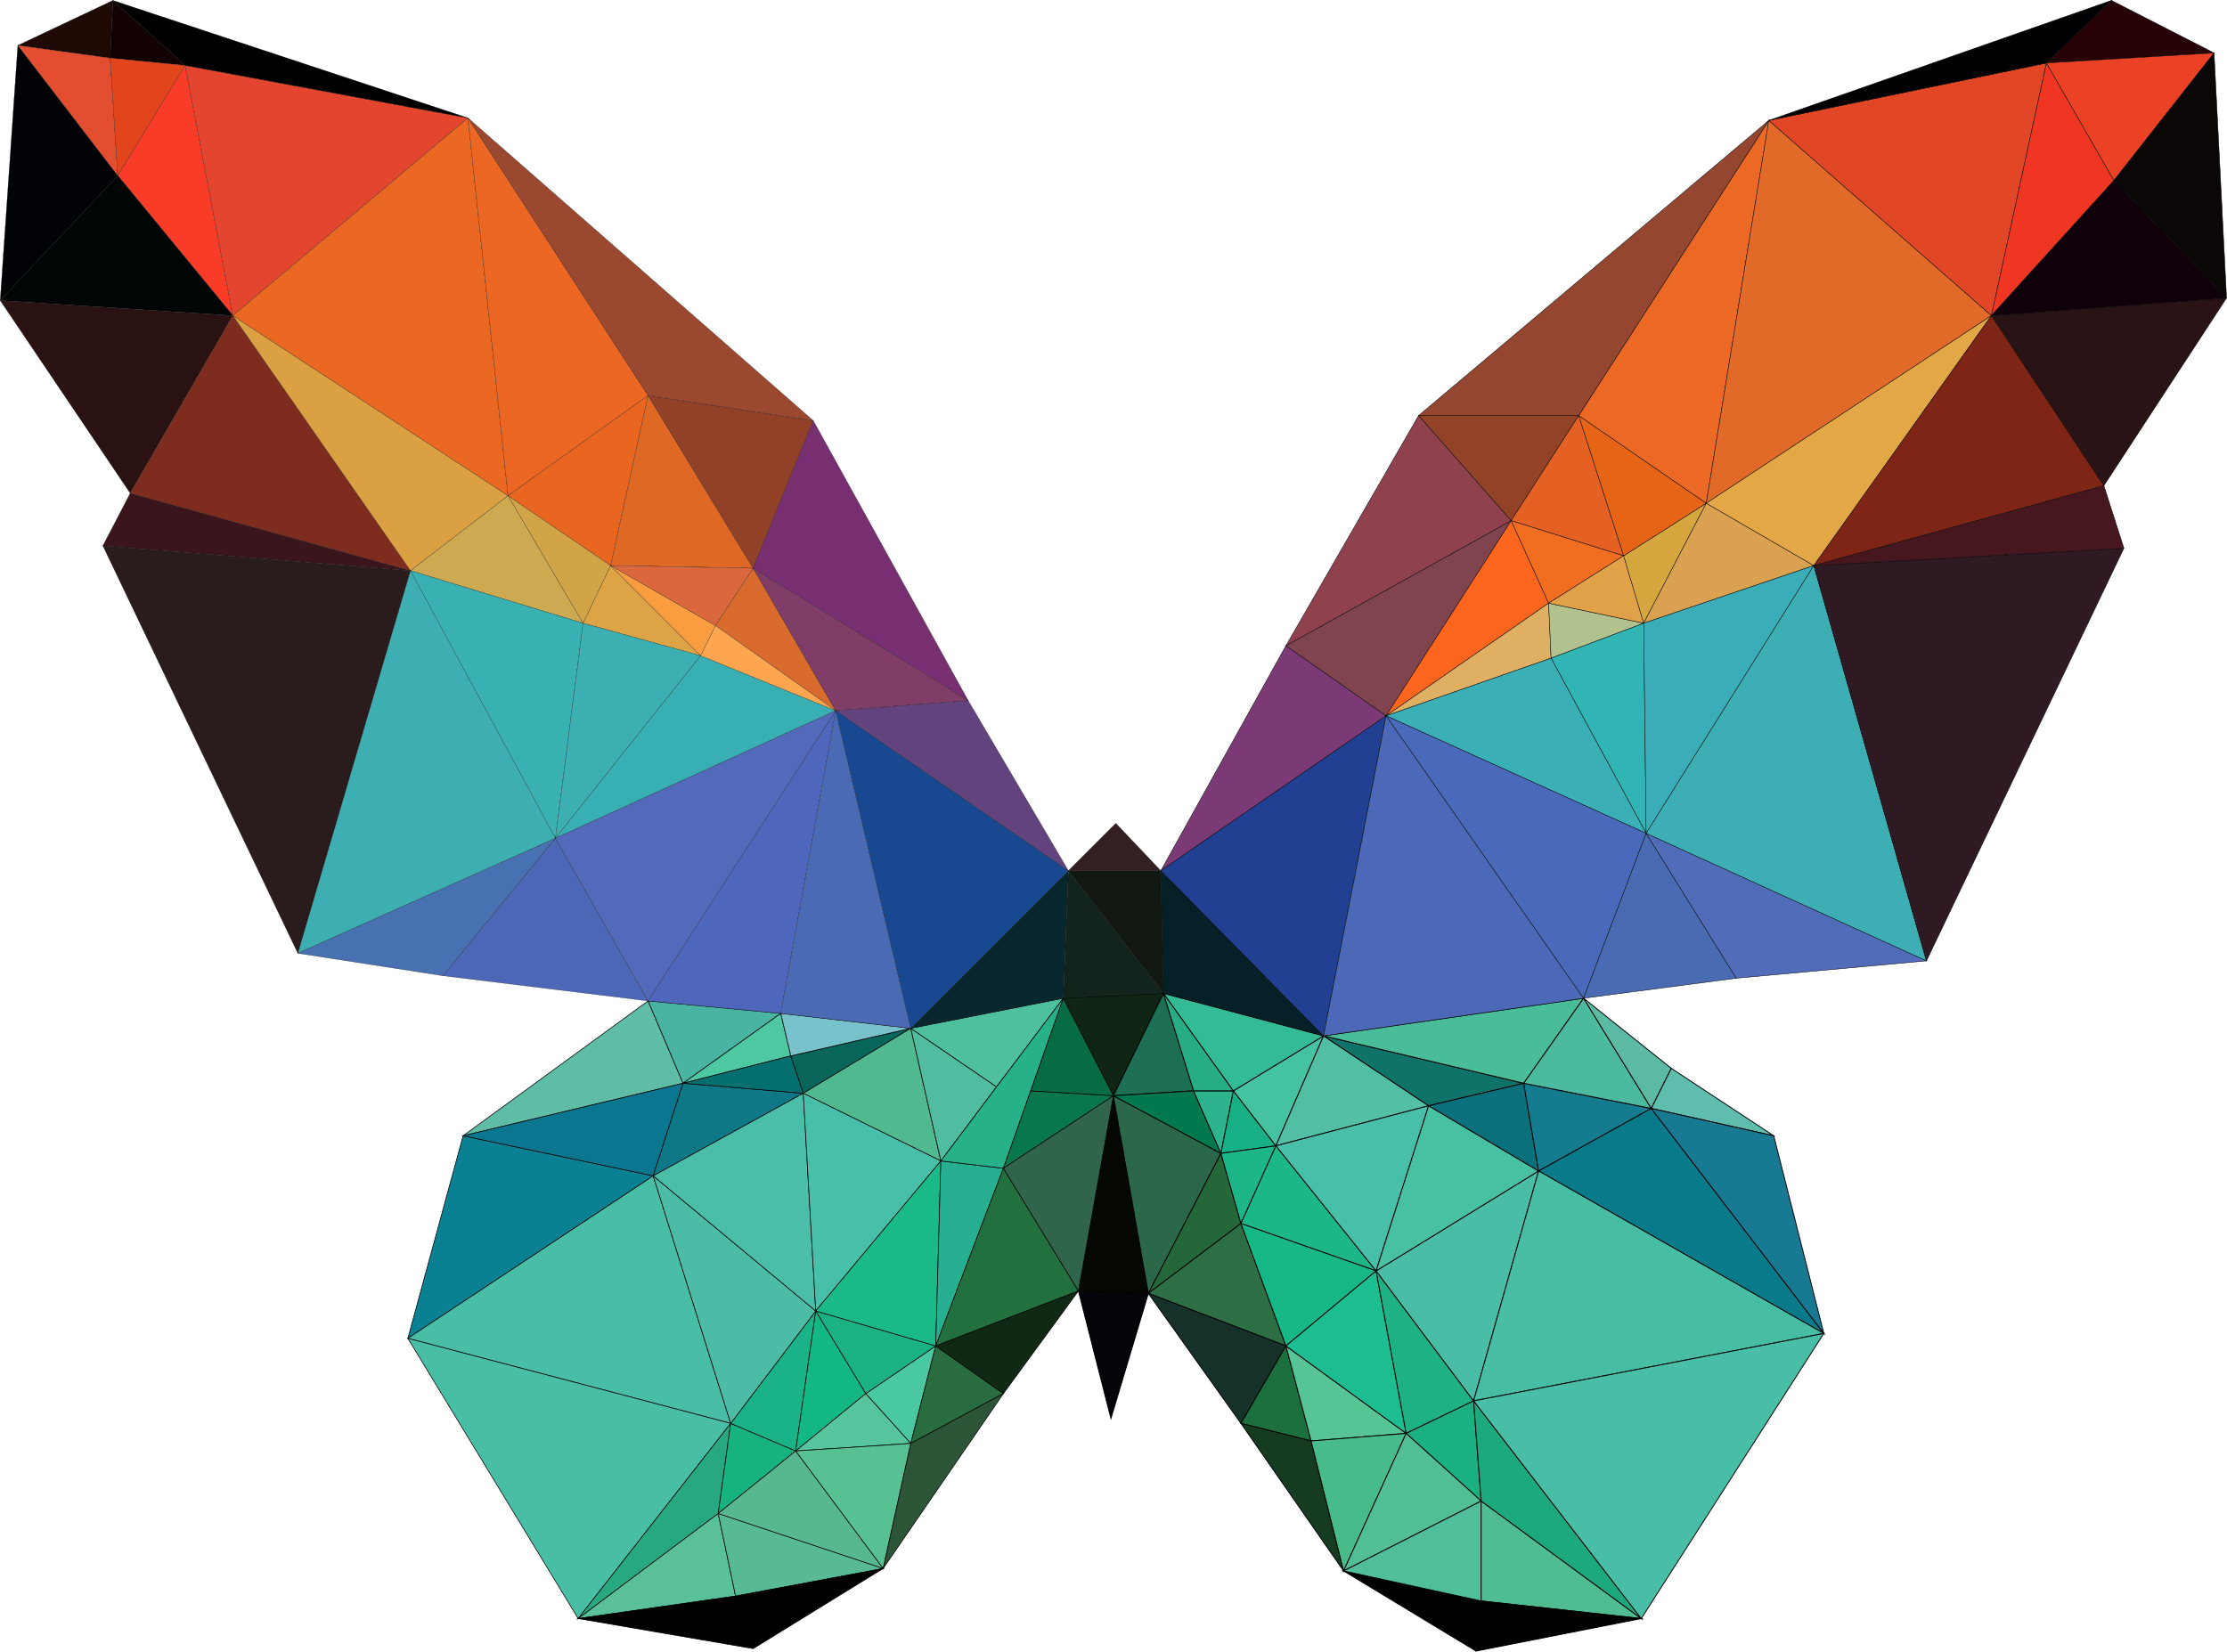 <?xml version="1.0" encoding="utf-8"?>
<!-- Generator: Adobe Illustrator 24.1.0, SVG Export Plug-In . SVG Version: 6.00 Build 0)  -->
<svg version="1.1" baseProfile="tiny" id="图层_1"
	 xmlns="http://www.w3.org/2000/svg" xmlns:xlink="http://www.w3.org/1999/xlink" x="0px" y="0px" viewBox="0 0 1000.3 742.1"
	 xml:space="preserve">
<g>
	<g>
		<polygon fill="#050409" stroke="#000000" stroke-width="0.4" stroke-miterlimit="10" points="484.4,580 499,637.3 515.8,581.1 		
			"/>
		<polygon fill="#050702" stroke="#000000" stroke-width="0.4" stroke-miterlimit="10" points="500.1,492.3 484.4,580 515.8,581.1 
					"/>
		<polygon fill="#102514" stroke="#000000" stroke-width="0.4" stroke-miterlimit="10" points="477.6,448.5 500.1,492.3 
			522.6,446.3 		"/>
		<polygon fill="#1C6F53" stroke="#000000" stroke-width="0.4" stroke-miterlimit="10" points="522.6,446.3 500.1,492.3 
			536.1,490.1 		"/>
		<polygon fill="#2B6849" stroke="#000000" stroke-width="0.4" stroke-miterlimit="10" points="500.1,492.3 515.8,581.1 
			548.4,518.2 		"/>
		<polygon fill="#01784E" stroke="#000000" stroke-width="0.4" stroke-miterlimit="10" points="536.1,490.1 500.1,492.3 
			548.4,518.2 		"/>
		<polygon fill="#2DB38E" stroke="#000000" stroke-width="0.4" stroke-miterlimit="10" points="536.1,490.1 548.4,518.2 554,490.1 
					"/>
		<polygon fill="#26AD85" stroke="#000000" stroke-width="0.4" stroke-miterlimit="10" points="522.6,446.3 536.1,490.1 554,490.1 
					"/>
		<polygon fill="#246839" stroke="#000000" stroke-width="0.4" stroke-miterlimit="10" points="548.4,518.2 515.8,581.1 
			557.4,549.7 		"/>
		<polygon fill="#17AF86" stroke="#000000" stroke-width="0.4" stroke-miterlimit="10" points="554,490.1 548.4,518.2 573.1,514.8 
					"/>
		<polygon fill="#1DB688" stroke="#000000" stroke-width="0.4" stroke-miterlimit="10" points="548.4,518.2 557.4,549.7 
			573.1,514.8 		"/>
		<polygon fill="#2D6E44" stroke="#000000" stroke-width="0.4" stroke-miterlimit="10" points="557.4,549.7 515.8,581.1 
			577.6,604.7 		"/>
		<polygon fill="#16312A" stroke="#000000" stroke-width="0.4" stroke-miterlimit="10" points="515.8,581.1 557.4,639.5 
			577.6,604.7 		"/>
		<polygon fill="#1C703E" stroke="#000000" stroke-width="0.4" stroke-miterlimit="10" points="577.6,604.7 557.4,639.5 
			588.9,647.4 		"/>
		<polygon fill="#45C2A2" stroke="#000000" stroke-width="0.4" stroke-miterlimit="10" points="554,490.1 573.1,514.8 594.5,465.4 
					"/>
		<polygon fill="#33BB95" stroke="#000000" stroke-width="0.4" stroke-miterlimit="10" points="522.6,446.3 554,490.1 594.5,465.4 
					"/>
		<polygon fill="#153C21" stroke="#000000" stroke-width="0.4" stroke-miterlimit="10" points="588.9,647.4 557.4,639.5 
			603.5,705.8 		"/>
		<polygon fill="#1BB788" stroke="#000000" stroke-width="0.4" stroke-miterlimit="10" points="573.1,514.8 557.4,549.7 618.1,571 
					"/>
		<polygon fill="#16B887" stroke="#000000" stroke-width="0.4" stroke-miterlimit="10" points="557.4,549.7 577.6,604.7 618.1,571 
					"/>
		<polygon fill="#56C495" stroke="#000000" stroke-width="0.4" stroke-miterlimit="10" points="577.6,604.7 588.9,647.4 631.6,644 
					"/>
		<polygon fill="#1CBD91" stroke="#000000" stroke-width="0.4" stroke-miterlimit="10" points="618.1,571 577.6,604.7 631.6,644 		
			"/>
		<polygon fill="#47BB8A" stroke="#000000" stroke-width="0.4" stroke-miterlimit="10" points="588.9,647.4 603.5,705.8 631.6,644 
					"/>
		<polygon fill="#52BEA4" stroke="#000000" stroke-width="0.4" stroke-miterlimit="10" points="594.5,465.4 573.1,514.8 
			641.7,496.8 		"/>
		<polygon fill="#48BFA9" stroke="#000000" stroke-width="0.4" stroke-miterlimit="10" points="573.1,514.8 618.1,571 641.7,496.8 
					"/>
		<polygon fill="#1EB185" stroke="#000000" stroke-width="0.4" stroke-miterlimit="10" points="618.1,571 631.6,644 661.9,629.4 		
			"/>
		<polygon fill="#1AB082" stroke="#000000" stroke-width="0.4" stroke-miterlimit="10" points="661.9,629.4 631.6,644 665.3,674.4 
					"/>
		<polygon fill="#51BE95" stroke="#000000" stroke-width="0.4" stroke-miterlimit="10" points="631.6,644 603.5,705.8 665.3,674.4 
					"/>
		<polygon stroke="#000000" stroke-width="0.4" stroke-miterlimit="10" points="603.5,705.8 663,741.8 665.3,719.3 		"/>
		<polygon fill="#50BE9B" stroke="#000000" stroke-width="0.4" stroke-miterlimit="10" points="665.3,674.4 603.5,705.8 
			665.3,719.3 		"/>
		<polygon fill="#0F7369" stroke="#000000" stroke-width="0.4" stroke-miterlimit="10" points="594.5,465.4 641.7,496.8 
			684.4,486.7 		"/>
		<polygon fill="#49BDA6" stroke="#000000" stroke-width="0.4" stroke-miterlimit="10" points="618.1,571 661.9,629.4 691.1,526.1 
					"/>
		<polygon fill="#48C1A2" stroke="#000000" stroke-width="0.4" stroke-miterlimit="10" points="641.7,496.8 618.1,571 691.1,526.1 
					"/>
		<polygon fill="#0A707C" stroke="#000000" stroke-width="0.4" stroke-miterlimit="10" points="684.4,486.7 641.7,496.8 
			691.1,526.1 		"/>
		<polygon fill="#49BD9A" stroke="#000000" stroke-width="0.4" stroke-miterlimit="10" points="594.5,465.4 684.4,486.7 
			711.3,448.5 		"/>
		<polygon fill="#4FBC92" stroke="#000000" stroke-width="0.4" stroke-miterlimit="10" points="665.3,674.4 665.3,719.3 
			737.2,727.2 		"/>
		<polygon fill="#1CA97E" stroke="#000000" stroke-width="0.4" stroke-miterlimit="10" points="661.9,629.4 665.3,674.4 
			737.2,727.2 		"/>
		<polygon fill="#000201" stroke="#000000" stroke-width="0.4" stroke-miterlimit="10" points="665.3,719.3 663,741.8 737.2,727.2 
					"/>
		<polygon fill="#157C8F" stroke="#000000" stroke-width="0.4" stroke-miterlimit="10" points="684.4,486.7 691.1,526.1 741.7,498 
					"/>
		<polygon fill="#4CBA9F" stroke="#000000" stroke-width="0.4" stroke-miterlimit="10" points="711.3,448.5 684.4,486.7 741.7,498 
					"/>
		<polygon fill="#5CB9A4" stroke="#000000" stroke-width="0.4" stroke-miterlimit="10" points="711.3,448.5 741.7,498 750.7,480 		
			"/>
		<polygon fill="#5FBDAD" stroke="#000000" stroke-width="0.4" stroke-miterlimit="10" points="750.7,480 741.7,498 796.7,510.3 		
			"/>
		<polygon fill="#097A8A" stroke="#000000" stroke-width="0.4" stroke-miterlimit="10" points="741.7,498 691.1,526.1 819.2,599.1 
					"/>
		<polygon fill="#177992" stroke="#000000" stroke-width="0.4" stroke-miterlimit="10" points="796.7,510.3 741.7,498 819.2,599.1 
					"/>
		<polygon fill="#47BDA3" stroke="#000000" stroke-width="0.4" stroke-miterlimit="10" points="691.1,526.1 661.9,629.4 
			819.2,599.1 		"/>
		<polygon fill="#48BEA6" stroke="#000000" stroke-width="0.4" stroke-miterlimit="10" points="661.9,629.4 737.2,727.2 
			819.2,599.1 		"/>
	</g>
	<g>
		<polygon fill="#098192" stroke="#000000" stroke-width="0.3" stroke-miterlimit="10" points="208,510.3 183.2,601.3 293.4,528.3 
					"/>
		<polygon fill="#5FBDA5" stroke="#000000" stroke-width="0.3" stroke-miterlimit="10" points="291.1,449.7 208,510.3 306.8,486.7 
					"/>
		<polygon fill="#0A7690" stroke="#000000" stroke-width="0.3" stroke-miterlimit="10" points="208,510.3 293.4,528.3 306.8,486.7 
					"/>
		<polygon fill="#48BEA6" stroke="#000000" stroke-width="0.3" stroke-miterlimit="10" points="293.4,528.3 183.2,601.3 
			328.2,639.5 		"/>
		<polygon fill="#48BEA4" stroke="#000000" stroke-width="0.3" stroke-miterlimit="10" points="183.2,601.3 259.7,727.2 
			328.2,639.5 		"/>
		<polygon fill="#27A881" stroke="#000000" stroke-width="0.3" stroke-miterlimit="10" points="259.7,727.2 322.6,680 328.2,639.5 
					"/>
		<polygon fill="#5AC099" stroke="#000000" stroke-width="0.3" stroke-miterlimit="10" points="322.6,680 259.7,727.2 330.4,717.1 
					"/>
		<polygon fill="#010000" stroke="#000000" stroke-width="0.3" stroke-miterlimit="10" points="330.4,717.1 259.7,727.2 
			338.3,740.7 		"/>
		<polygon fill="#49B4A2" stroke="#000000" stroke-width="0.3" stroke-miterlimit="10" points="291.1,449.7 306.8,486.7 
			350.7,455.3 		"/>
		<polygon fill="#4EC8A3" stroke="#000000" stroke-width="0.3" stroke-miterlimit="10" points="350.7,455.3 306.8,486.7 
			355.2,474.4 		"/>
		<polygon fill="#16B380" stroke="#000000" stroke-width="0.3" stroke-miterlimit="10" points="328.2,639.5 322.6,680 357.4,651.9 
					"/>
		<polygon fill="#0E7886" stroke="#000000" stroke-width="0.3" stroke-miterlimit="10" points="306.8,486.7 293.4,528.3 
			360.8,491.2 		"/>
		<polygon fill="#056F6F" stroke="#000000" stroke-width="0.3" stroke-miterlimit="10" points="355.2,474.4 306.8,486.7 
			360.8,491.2 		"/>
		<polygon fill="#1AB387" stroke="#000000" stroke-width="0.3" stroke-miterlimit="10" points="328.2,639.5 357.4,651.9 366.4,589 
					"/>
		<polygon fill="#4CBCA6" stroke="#000000" stroke-width="0.3" stroke-miterlimit="10" points="293.4,528.3 328.2,639.5 366.4,589 
					"/>
		<polygon fill="#4ABEA9" stroke="#000000" stroke-width="0.3" stroke-miterlimit="10" points="360.8,491.2 293.4,528.3 366.4,589 
					"/>
		<polygon fill="#13B784" stroke="#000000" stroke-width="0.3" stroke-miterlimit="10" points="366.4,589 357.4,651.9 388.9,626.1 
					"/>
		<polygon fill="#58BA94" stroke="#000000" stroke-width="0.3" stroke-miterlimit="10" points="322.6,680 330.4,717.1 396.7,704.7 
					"/>
		<polygon fill="#57B88F" stroke="#000000" stroke-width="0.3" stroke-miterlimit="10" points="357.4,651.9 322.6,680 396.7,704.7 
					"/>
		<polygon stroke="#000000" stroke-width="0.3" stroke-miterlimit="10" points="330.4,717.1 338.3,740.7 396.7,704.7 		"/>
		<polygon fill="#08655A" stroke="#000000" stroke-width="0.3" stroke-miterlimit="10" points="355.2,474.4 360.8,491.2 409.1,462 
					"/>
		<polygon fill="#78C2CB" stroke="#000000" stroke-width="0.3" stroke-miterlimit="10" points="350.7,455.3 355.2,474.4 409.1,462 
					"/>
		<polygon fill="#56C49D" stroke="#000000" stroke-width="0.3" stroke-miterlimit="10" points="388.9,626.1 357.4,651.9 
			409.1,648.5 		"/>
		<polygon fill="#57C193" stroke="#000000" stroke-width="0.3" stroke-miterlimit="10" points="357.4,651.9 396.7,704.7 
			409.1,648.5 		"/>
		<polygon fill="#4AC8A2" stroke="#000000" stroke-width="0.3" stroke-miterlimit="10" points="388.9,626.1 409.1,648.5 
			420.3,604.7 		"/>
		<polygon fill="#1AB184" stroke="#000000" stroke-width="0.3" stroke-miterlimit="10" points="366.4,589 388.9,626.1 420.3,604.7 
					"/>
		<polygon fill="#50B990" stroke="#000000" stroke-width="0.3" stroke-miterlimit="10" points="409.1,462 360.8,491.2 422.6,521.6 
					"/>
		<polygon fill="#48BFA9" stroke="#000000" stroke-width="0.3" stroke-miterlimit="10" points="360.8,491.2 366.4,589 422.6,521.6 
					"/>
		<polygon fill="#19BA88" stroke="#000000" stroke-width="0.3" stroke-miterlimit="10" points="366.4,589 420.3,604.7 422.6,521.6 
					"/>
		<polygon fill="#51BCA0" stroke="#000000" stroke-width="0.3" stroke-miterlimit="10" points="409.1,462 422.6,521.6 447.6,488.3 
					"/>
		<polygon fill="#26AF91" stroke="#000000" stroke-width="0.3" stroke-miterlimit="10" points="422.6,521.6 420.3,604.7 
			450.7,524.9 		"/>
		<polygon fill="#296C40" stroke="#000000" stroke-width="0.3" stroke-miterlimit="10" points="420.3,604.7 409.1,648.5 
			450.7,626.1 		"/>
		<polygon fill="#2C5537" stroke="#000000" stroke-width="0.3" stroke-miterlimit="10" points="409.1,648.5 396.7,704.7 
			450.7,626.1 		"/>
		<polygon fill="#4EC09E" stroke="#000000" stroke-width="0.3" stroke-miterlimit="10" points="409.1,462 447.6,488.3 477.6,448.5 
					"/>
		<polygon fill="#26B188" stroke="#000000" stroke-width="0.3" stroke-miterlimit="10" points="422.6,521.6 450.7,524.9 
			477.6,448.5 		"/>
		<polygon fill="#22703E" stroke="#000000" stroke-width="0.3" stroke-miterlimit="10" points="450.7,524.9 420.3,604.7 484.4,580 
					"/>
		<polygon fill="#102914" stroke="#000000" stroke-width="0.3" stroke-miterlimit="10" points="420.3,604.7 450.7,626.1 484.4,580 
					"/>
		<polygon fill="#08774D" stroke="#000000" stroke-width="0.3" stroke-miterlimit="10" points="463,490.1 450.7,524.9 500.1,492.3 
					"/>
		<polygon fill="#30654B" stroke="#000000" stroke-width="0.3" stroke-miterlimit="10" points="450.7,524.9 484.4,580 500.1,492.3 
					"/>
		<polygon fill="#076C44" stroke="#000000" stroke-width="0.3" stroke-miterlimit="10" points="477.6,448.5 463,490.1 500.1,492.3 
					"/>
	</g>
	<g>
		<polygon fill="#052027" stroke="#000000" stroke-width="0.2" stroke-miterlimit="10" points="521.4,391.2 522.6,446.3 
			594.5,465.4 		"/>
		<polygon fill="#7B3976" stroke="#000000" stroke-width="0.2" stroke-miterlimit="10" points="577.6,290.1 521.4,391.2 
			622.6,321.6 		"/>
		<polygon fill="#214092" stroke="#000000" stroke-width="0.2" stroke-miterlimit="10" points="521.4,391.2 594.5,465.4 
			622.6,321.6 		"/>
		<polygon fill="#80444E" stroke="#000000" stroke-width="0.2" stroke-miterlimit="10" points="577.6,290.1 622.6,321.6 
			678.8,233.9 		"/>
		<polygon fill="#8F414E" stroke="#000000" stroke-width="0.2" stroke-miterlimit="10" points="637.2,186.7 577.6,290.1 
			678.8,233.9 		"/>
		<polygon fill="#FC651E" stroke="#000000" stroke-width="0.2" stroke-miterlimit="10" points="678.8,233.9 622.6,321.6 695.6,271 
					"/>
		<polygon fill="#DFAF63" stroke="#000000" stroke-width="0.2" stroke-miterlimit="10" points="695.6,271 622.6,321.6 696.7,295.7 
					"/>
		<polygon fill="#924227" stroke="#000000" stroke-width="0.2" stroke-miterlimit="10" points="637.2,186.7 678.8,233.9 
			709.1,186.7 		"/>
		<polygon fill="#4C69B7" stroke="#000000" stroke-width="0.2" stroke-miterlimit="10" points="622.6,321.6 594.5,465.4 
			711.3,448.5 		"/>
		<polygon fill="#F16E20" stroke="#000000" stroke-width="0.2" stroke-miterlimit="10" points="678.8,233.9 695.6,271 729.3,249.7 
					"/>
		<polygon fill="#E56123" stroke="#000000" stroke-width="0.2" stroke-miterlimit="10" points="709.1,186.7 678.8,233.9 
			729.3,249.7 		"/>
		<polygon fill="#B1C28E" stroke="#000000" stroke-width="0.2" stroke-miterlimit="10" points="695.6,271 696.7,295.7 738.3,280 		
			"/>
		<polygon fill="#E1A149" stroke="#000000" stroke-width="0.2" stroke-miterlimit="10" points="729.3,249.7 695.6,271 738.3,280 		
			"/>
		<polygon fill="#30B5B4" stroke="#000000" stroke-width="0.2" stroke-miterlimit="10" points="738.3,280 696.7,295.7 739.4,374.4 
					"/>
		<polygon fill="#3AAFB6" stroke="#000000" stroke-width="0.2" stroke-miterlimit="10" points="696.7,295.7 622.6,321.6 
			739.4,374.4 		"/>
		<polygon fill="#496ABB" stroke="#000000" stroke-width="0.2" stroke-miterlimit="10" points="622.6,321.6 711.3,448.5 
			739.4,374.4 		"/>
		<polygon fill="#D6A73F" stroke="#000000" stroke-width="0.2" stroke-miterlimit="10" points="729.3,249.7 738.3,280 766.4,226.1 
					"/>
		<polygon fill="#E66416" stroke="#000000" stroke-width="0.2" stroke-miterlimit="10" points="709.1,186.7 729.3,249.7 
			766.4,226.1 		"/>
		<polygon fill="#496BB2" stroke="#000000" stroke-width="0.2" stroke-miterlimit="10" points="739.4,374.4 711.3,448.5 
			779.9,439.5 		"/>
		<polygon fill="#EC6925" stroke="#000000" stroke-width="0.2" stroke-miterlimit="10" points="709.1,186.7 766.4,226.1 794.5,54.1 
					"/>
		<polygon fill="#944630" stroke="#000000" stroke-width="0.2" stroke-miterlimit="10" points="637.2,186.7 709.1,186.7 794.5,54.1 
					"/>
		<polygon fill="#DAA150" stroke="#000000" stroke-width="0.2" stroke-miterlimit="10" points="766.4,226.1 738.3,280 814.7,254.1 
					"/>
		<polygon fill="#3BADB8" stroke="#000000" stroke-width="0.2" stroke-miterlimit="10" points="738.3,280 739.4,374.4 814.7,254.1 
					"/>
		<polygon fill="#516CB9" stroke="#000000" stroke-width="0.2" stroke-miterlimit="10" points="739.4,374.4 779.9,439.5 
			865.3,431.7 		"/>
		<polygon fill="#3DAEB4" stroke="#000000" stroke-width="0.2" stroke-miterlimit="10" points="814.7,254.1 739.4,374.4 
			865.3,431.7 		"/>
		<polygon fill="#E16A28" stroke="#000000" stroke-width="0.2" stroke-miterlimit="10" points="794.5,54.1 766.4,226.1 894.5,141.8 
					"/>
		<polygon fill="#E3A745" stroke="#000000" stroke-width="0.2" stroke-miterlimit="10" points="766.4,226.1 814.7,254.1 
			894.5,141.8 		"/>
		<polygon fill="#E14627" stroke="#000000" stroke-width="0.2" stroke-miterlimit="10" points="794.5,54.1 894.5,141.8 919.2,28.3 
					"/>
		<polygon fill="#7E2515" stroke="#000000" stroke-width="0.2" stroke-miterlimit="10" points="894.5,141.8 814.7,254.1 945,218.2 
					"/>
		<polygon fill="#010103" stroke="#000000" stroke-width="0.2" stroke-miterlimit="10" points="794.5,54.1 919.2,28.3 948.4,0.2 		
			"/>
		<polygon fill="#EF3622" stroke="#000000" stroke-width="0.2" stroke-miterlimit="10" points="919.2,28.3 894.5,141.8 949.5,81.1 
					"/>
		<polygon fill="#2F1A23" stroke="#000000" stroke-width="0.2" stroke-miterlimit="10" points="814.7,254.1 865.3,431.7 954,246.3 
					"/>
		<polygon fill="#46171F" stroke="#000000" stroke-width="0.2" stroke-miterlimit="10" points="945,218.2 814.7,254.1 954,246.3 		
			"/>
		<polygon fill="#270307" stroke="#000000" stroke-width="0.2" stroke-miterlimit="10" points="948.4,0.2 919.2,28.3 994.5,23.8 		
			"/>
		<polygon fill="#EB4225" stroke="#000000" stroke-width="0.2" stroke-miterlimit="10" points="919.2,28.3 949.5,81.1 994.5,23.8 		
			"/>
		<polygon fill="#0B0706" stroke="#000000" stroke-width="0.2" stroke-miterlimit="10" points="994.5,23.8 949.5,81.1 1000.1,133.9 
					"/>
		<polygon fill="#291315" stroke="#000000" stroke-width="0.2" stroke-miterlimit="10" points="894.5,141.8 945,218.2 1000.1,133.9 
					"/>
		<polygon fill="#0F000A" stroke="#000000" stroke-width="0.2" stroke-miterlimit="10" points="949.5,81.1 894.5,141.8 
			1000.1,133.9 		"/>
	</g>
	<g>
		<polygon fill="#1E0904" stroke="#000000" stroke-width="0.1" stroke-miterlimit="10" points="8,20.4 49.5,26.1 50.7,0.2 		"/>
		<polygon fill="#020307" stroke="#000000" stroke-width="0.1" stroke-miterlimit="10" points="8,20.4 0.1,135 52.9,78.9 		"/>
		<polygon fill="#E34E30" stroke="#000000" stroke-width="0.1" stroke-miterlimit="10" points="49.5,26.1 8,20.4 52.9,78.9 		"/>
		<polygon fill="#120203" stroke="#000000" stroke-width="0.1" stroke-miterlimit="10" points="50.7,0.2 49.5,26.1 83.2,29.4 		"/>
		<polygon fill="#E2451C" stroke="#000000" stroke-width="0.1" stroke-miterlimit="10" points="49.5,26.1 52.9,78.9 83.2,29.4 		"/>
		<polygon fill="#F93C28" stroke="#000000" stroke-width="0.1" stroke-miterlimit="10" points="83.2,29.4 52.9,78.9 104.6,141.8 		
			"/>
		<polygon fill="#000606" stroke="#000000" stroke-width="0.1" stroke-miterlimit="10" points="52.9,78.9 0.1,135 104.6,141.8 		"/>
		<polyline fill="#2A1212" stroke="#000000" stroke-width="0.1" stroke-miterlimit="10" points="104.6,141.8 0.1,135 58.5,221.6 		
			"/>
		<polygon fill="#3A151C" stroke="#000000" stroke-width="0.1" stroke-miterlimit="10" points="58.5,221.6 46.2,245.2 184.4,256.4 
					"/>
		<polygon fill="#2A1C1C" stroke="#000000" stroke-width="0.1" stroke-miterlimit="10" points="46.2,245.2 133.8,428.3 184.4,256.4 
					"/>
		<polygon fill="#7E2C1E" stroke="#000000" stroke-width="0.1" stroke-miterlimit="10" points="104.6,141.8 58.5,221.6 184.4,256.4 
					"/>
		<polygon fill="#E4452F" stroke="#000000" stroke-width="0.1" stroke-miterlimit="10" points="83.2,29.4 104.6,141.8 210.2,53 		
			"/>
		<polygon stroke="#000000" stroke-width="0.1" stroke-miterlimit="10" points="50.7,0.2 83.2,29.4 210.2,53 		"/>
		<polygon fill="#DBA042" stroke="#000000" stroke-width="0.1" stroke-miterlimit="10" points="104.6,141.8 184.4,256.4 
			228.2,222.7 		"/>
		<polygon fill="#EB6822" stroke="#000000" stroke-width="0.1" stroke-miterlimit="10" points="210.2,53 104.6,141.8 228.2,222.7 		
			"/>
		<polygon fill="#3DAEB2" stroke="#000000" stroke-width="0.1" stroke-miterlimit="10" points="184.4,256.4 133.8,428.3 
			249.5,376.6 		"/>
		<polygon fill="#4871B1" stroke="#000000" stroke-width="0.1" stroke-miterlimit="10" points="133.8,428.3 199,438.4 249.5,376.6 
					"/>
		<polygon fill="#CDA951" stroke="#000000" stroke-width="0.1" stroke-miterlimit="10" points="228.2,222.7 184.4,256.4 261.9,280 
					"/>
		<polygon fill="#39B1B2" stroke="#000000" stroke-width="0.1" stroke-miterlimit="10" points="184.4,256.4 249.5,376.6 261.9,280 
					"/>
		<polygon fill="#D1A447" stroke="#000000" stroke-width="0.1" stroke-miterlimit="10" points="228.2,222.7 261.9,280 274.3,254.1 
					"/>
		<polygon fill="#4C67B6" stroke="#000000" stroke-width="0.1" stroke-miterlimit="10" points="249.5,376.6 199,438.4 291.1,449.7 
					"/>
		<polygon fill="#EC6724" stroke="#000000" stroke-width="0.1" stroke-miterlimit="10" points="210.2,53 228.2,222.7 291.1,177.7 		
			"/>
		<polygon fill="#E96620" stroke="#000000" stroke-width="0.1" stroke-miterlimit="10" points="228.2,222.7 274.3,254.1 
			291.1,177.7 		"/>
		<polygon fill="#DCA445" stroke="#000000" stroke-width="0.1" stroke-miterlimit="10" points="274.3,254.1 261.9,280 314.7,294.6 
					"/>
		<polygon fill="#3CAFB2" stroke="#000000" stroke-width="0.1" stroke-miterlimit="10" points="261.9,280 249.5,376.6 314.7,294.6 
					"/>
		<polygon fill="#FA9D40" stroke="#000000" stroke-width="0.1" stroke-miterlimit="10" points="274.3,254.1 314.7,294.6 
			321.4,281.1 		"/>
		<polygon fill="#DF6824" stroke="#000000" stroke-width="0.1" stroke-miterlimit="10" points="291.1,177.7 274.3,254.1 
			338.3,255.3 		"/>
		<polygon fill="#DB683C" stroke="#000000" stroke-width="0.1" stroke-miterlimit="10" points="274.3,254.1 321.4,281.1 
			338.3,255.3 		"/>
		<polygon fill="#914128" stroke="#000000" stroke-width="0.1" stroke-miterlimit="10" points="291.1,177.7 338.3,255.3 365.3,189 
					"/>
		<polygon fill="#9A4830" stroke="#000000" stroke-width="0.1" stroke-miterlimit="10" points="210.2,53 291.1,177.7 365.3,189 		
			"/>
		<polygon fill="#38AFB3" stroke="#000000" stroke-width="0.1" stroke-miterlimit="10" points="314.7,294.6 249.5,376.6 
			375.4,319.3 		"/>
		<polygon fill="#536ABA" stroke="#000000" stroke-width="0.1" stroke-miterlimit="10" points="249.5,376.6 291.1,449.7 
			375.4,319.3 		"/>
		<polygon fill="#4E66BC" stroke="#000000" stroke-width="0.1" stroke-miterlimit="10" points="291.1,449.7 350.7,455.3 
			375.4,319.3 		"/>
		<polygon fill="#D96B2E" stroke="#000000" stroke-width="0.1" stroke-miterlimit="10" points="338.3,255.3 321.4,281.1 
			375.4,319.3 		"/>
		<polygon fill="#FEA64F" stroke="#000000" stroke-width="0.1" stroke-miterlimit="10" points="321.4,281.1 314.7,294.6 
			375.4,319.3 		"/>
		<polygon fill="#4A6AB3" stroke="#000000" stroke-width="0.1" stroke-miterlimit="10" points="375.4,319.3 350.7,455.3 409.1,462 
					"/>
		<polygon fill="#772F71" stroke="#000000" stroke-width="0.1" stroke-miterlimit="10" points="365.3,189 338.3,255.3 434.9,314.8 
					"/>
		<polygon fill="#803D68" stroke="#000000" stroke-width="0.1" stroke-miterlimit="10" points="338.3,255.3 375.4,319.3 
			434.9,314.8 		"/>
		<polygon fill="#09272F" stroke="#000000" stroke-width="0.1" stroke-miterlimit="10" points="409.1,462 477.6,448.5 479.9,391.2 
					"/>
		<polygon fill="#184890" stroke="#000000" stroke-width="0.1" stroke-miterlimit="10" points="375.4,319.3 409.1,462 479.9,391.2 
					"/>
		<polygon fill="#62437E" stroke="#000000" stroke-width="0.1" stroke-miterlimit="10" points="434.9,314.8 375.4,319.3 
			479.9,391.2 		"/>
		<polygon fill="#342022" stroke="#000000" stroke-width="0.1" stroke-miterlimit="10" points="501.2,369.9 479.9,391.2 
			521.4,391.2 		"/>
		<polygon fill="#13241C" stroke="#000000" stroke-width="0.1" stroke-miterlimit="10" points="479.9,391.2 477.6,448.5 
			522.6,446.3 		"/>
		<polygon fill="#111811" stroke="#000000" stroke-width="0.1" stroke-miterlimit="10" points="521.4,391.2 479.9,391.2 
			522.6,446.3 		"/>
	</g>
</g>
</svg>
